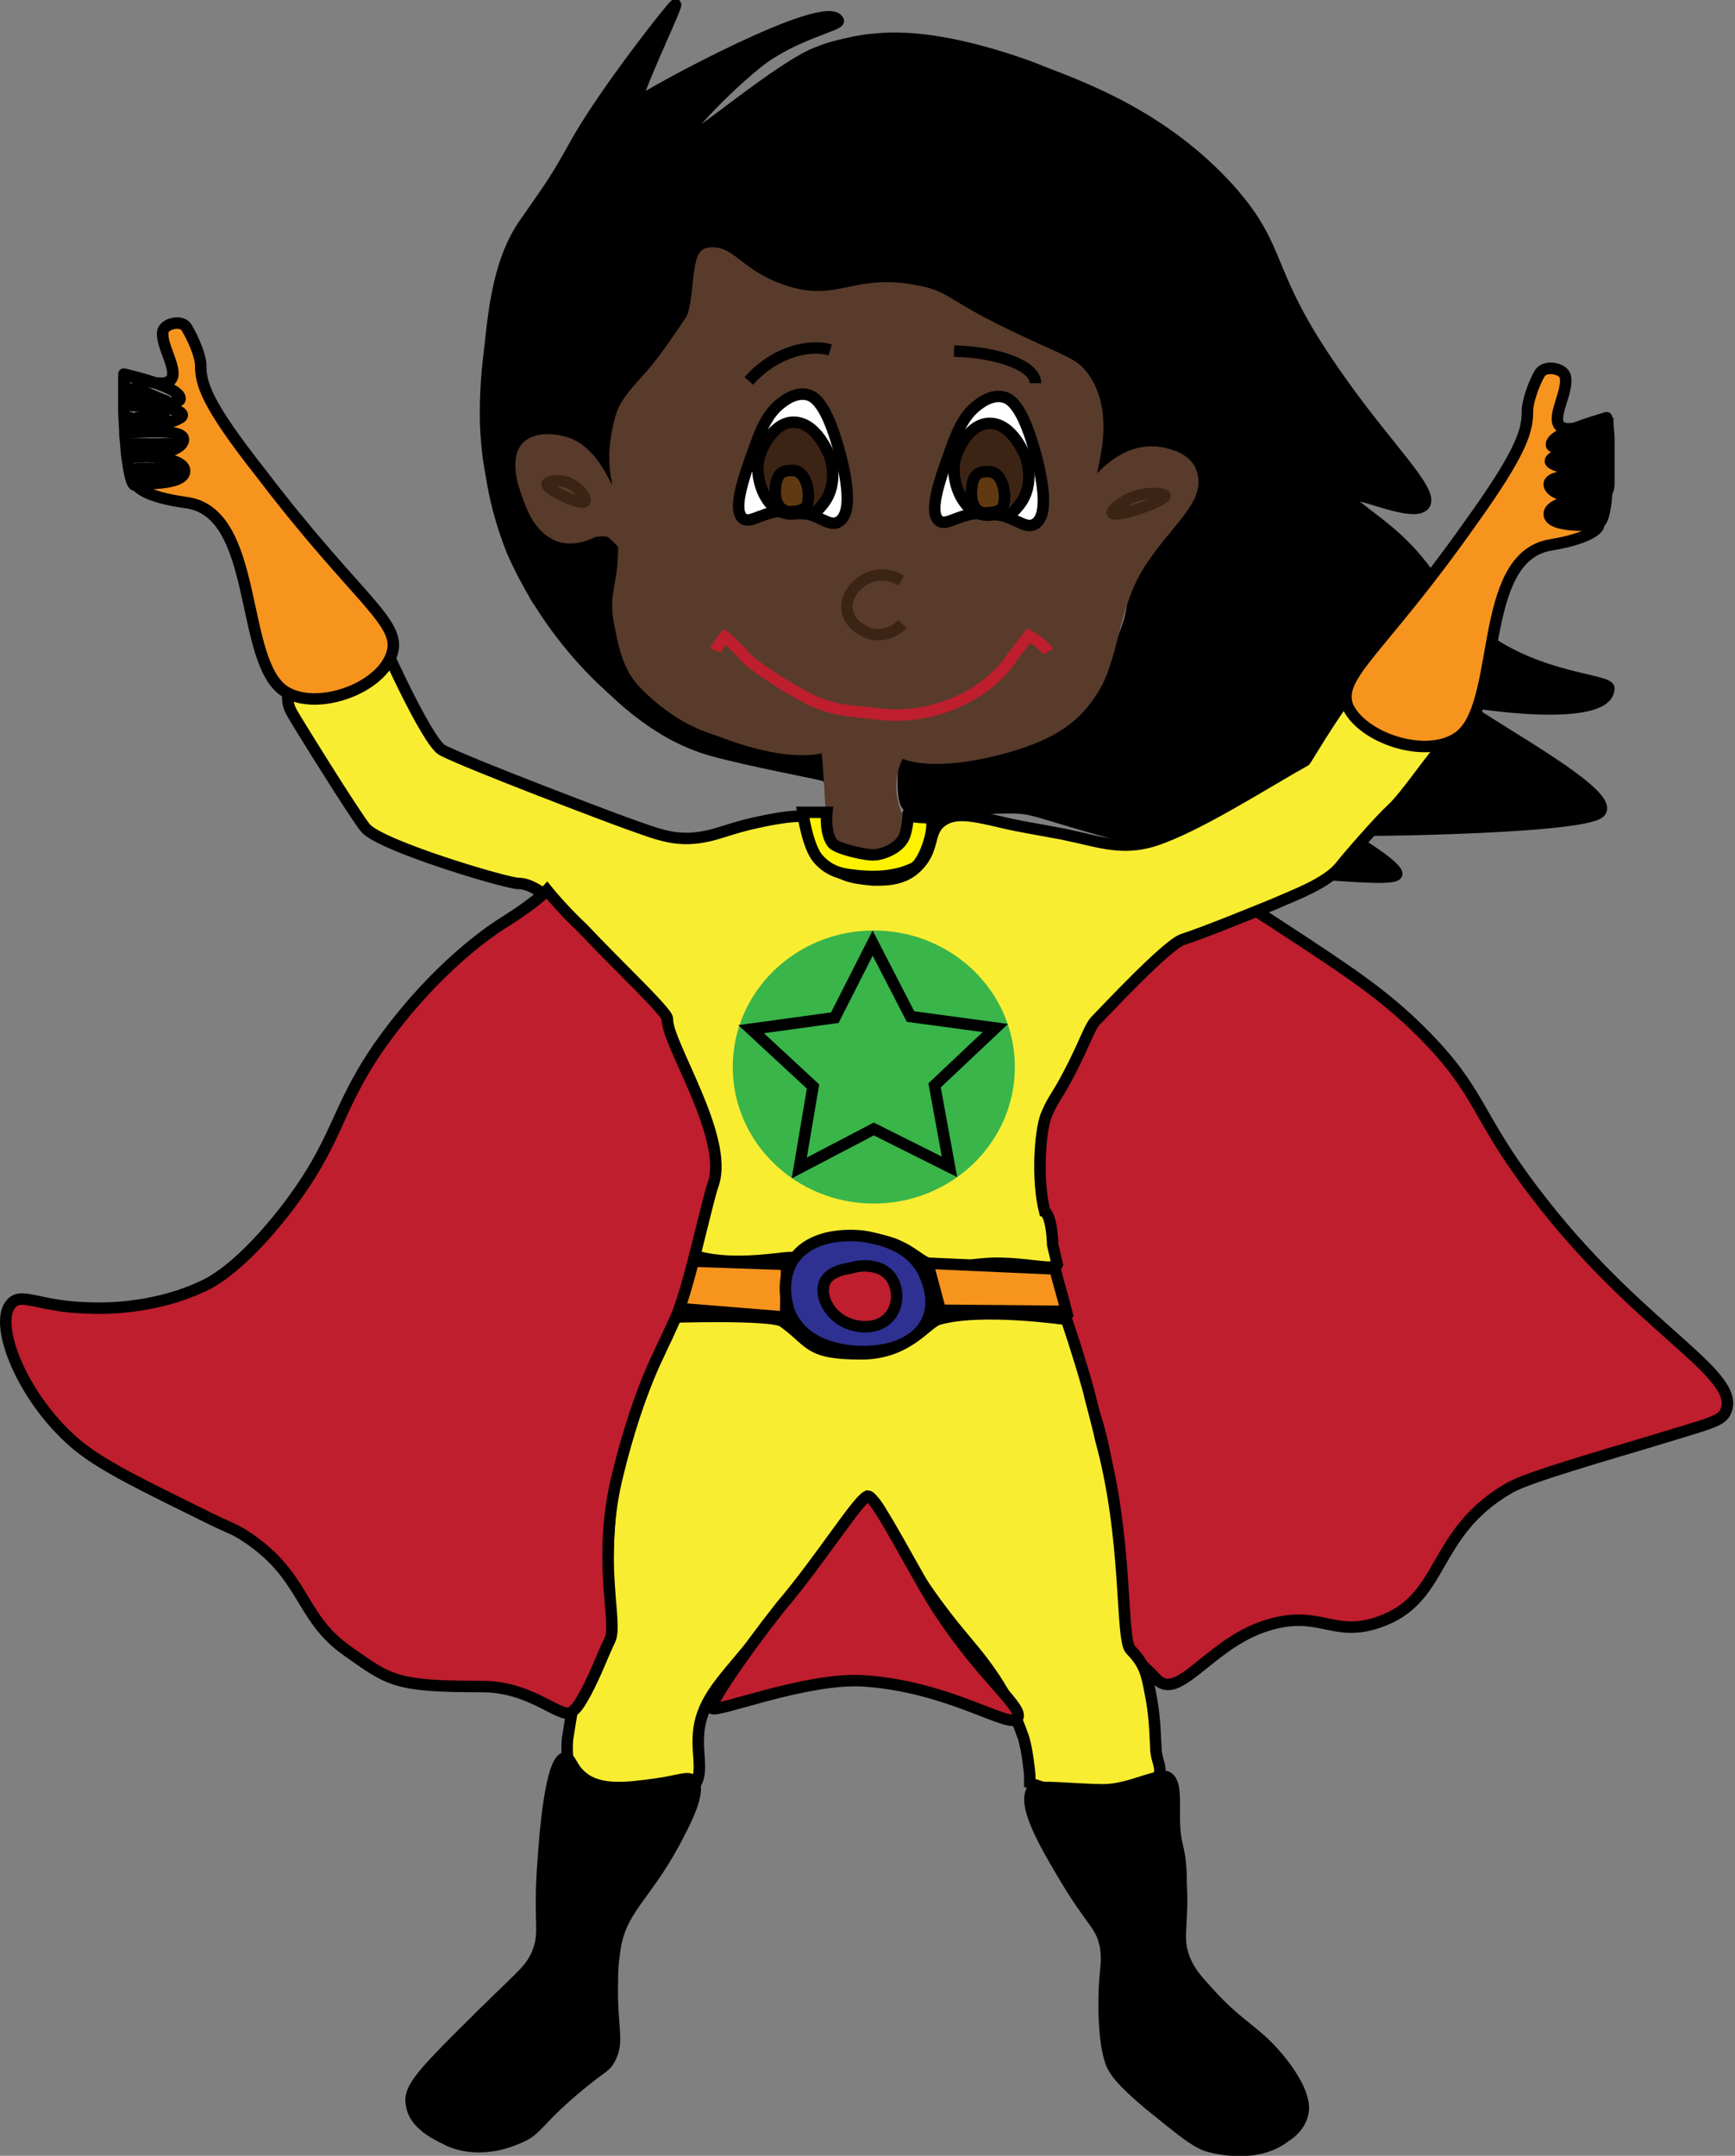 <?xml version="1.0" encoding="utf-8"?>
<!-- Generator: Adobe Illustrator 18.1.0, SVG Export Plug-In . SVG Version: 6.00 Build 0)  -->
<!DOCTYPE svg PUBLIC "-//W3C//DTD SVG 1.1//EN" "http://www.w3.org/Graphics/SVG/1.1/DTD/svg11.dtd">
<svg version="1.1" id="Layer_1" xmlns="http://www.w3.org/2000/svg" xmlns:xlink="http://www.w3.org/1999/xlink" x="0px" y="0px"
	 viewBox="0 0 151.3 187.9" enable-background="new 0 0 151.3 187.9" xml:space="preserve">
<rect x="0" y="0" width="151.3" height="187.9" fill="#808080" stroke="none"/>
<path fill="#BE1E2D" stroke="#000000" stroke-miterlimit="10" d="M100.8,146.3c1.9,2.1,4.5-2.8,9.3-4.5c4.9-1.7,6,1,10.1-0.4
	c5.9-2,4.5-7.7,11.4-11.7c1.2-0.7,4.7-1.8,11.8-3.9c5.9-1.8,6.7-1.9,7.1-2.8c1.4-3.3-7.7-7.2-16.7-19.1c-5.2-6.8-4.6-8.7-9.8-13.9
	c-3.4-3.4-6.5-5.4-12.6-9.4c-4.9-3.2-8.4-5-12.6-6.4c-2.4-0.8-7.4-1.1-7.4-1.1c-4.2,0.4-0.4,45,3,48.3c1.3,1.2,2.4,6.1,3.2,14.8
	c0.2,2.1,0.1,4.3,0.6,6.8C98.6,144.5,99.6,145,100.8,146.3z"/>
<path stroke="#000000" stroke-miterlimit="10" d="M140.3,60c0-0.9-8.3-0.8-13.4-6.7c-1.9-2.2-2.6-4.4-6.2-7.3
	c-1.6-1.3-3.3-2.4-3.1-2.8c0.3-0.7,5.6,2,6.6,0.8c0.9-1.2-3.4-5.1-7.8-11.5c-6.3-9-4.4-10.6-9.2-16C101.5,10.2,94.6,7.7,91,6.3
	c0,0-8.3-3.5-14.5-2.9c-1.5,0.1-3,0.5-3,0.5s-1,0.2-2,0.6c-3.3,1.1-11.4,8.2-11.9,7.8C59.2,12,62.9,8,66,5.5s7.3-3.3,7.1-3.7
	c-1-2.1-16.4,6.3-17.4,7.1c-1.1,0.9,3.5-8.6,3.2-8.5C58.5,0.7,53,7.7,50.5,12c-2.3,4.1-2.2,3.8-4.9,7.7c-2.4,3.6-2.6,8.6-3,11.7
	c-0.3,2.7-0.3,5.2-0.2,6.4c0.1,1.9,0.4,3.3,0.5,3.9c0.2,1.3,0.7,3.7,1.8,6.4c0.7,1.6,1.5,3,1.9,3.7c0,0,0.2,0.4,0.5,0.8
	c2.7,4.3,5.8,7,5.8,7c1.2,1.1,4.5,4.5,9.2,5.8c3.2,0.9,9.7,2.1,9.8,2.2c0,0-0.2-3.7-0.1-2c0,0-16.3-2.3-18.3-10.2
	c-0.9-3.4,1.2-9-0.9-9c-1.2,0-1.9,1-3.8,0.2c-3.1-1.4-5.3-6.5-3.4-8.2c1.1-1,3.4-0.6,4.8,0.4c2.3,1.5,2.5,4.3,3.1,4.2
	c0.8-0.1-0.6-4.6,1.8-8.3c0.9-1.5,1.6-1.4,3.5-4.1c1.1-1.6,1.7-2.5,2.1-3.8c0.7-2.7-0.4-4.2,0.4-4.8c1-0.9,3.3,1.3,6.9,2.5
	c5.1,1.6,6.1-1.1,11.8,0.1c4,0.8,3.1,2.1,10.7,4.9c1.4,0.5,2.9,1,4.1,2.5c2,2.3,2,5.2,2,5.5c0,2.7-1.4,4.7-1.1,4.8
	c0.4,0.2,1.8-3.3,4.5-3.8c1.3-0.2,3,0.2,3.8,1.4c1,1.5,0.2,3.4,0,4.1c-1.1,3-3.2,2.7-4.5,5.5c-0.9,2,0,2.5-1.1,5.5
	c-0.8,2.2-1.8,3.6-2.5,4.5c-0.9,1.2-2.1,2.8-4.2,4.1c-1.5,0.9-3.2,1.3-6.6,2c0,0-1.5-0.3-6.1,0.5c0.2-1.1-0.3,2.9,0.2,3.9
	c0.7,1.5,4.7,0.4,9,0.4c2.8,0,1.9,0.5,15.5,3.9c0,0,5.5,1.4,10.8,1.8c0,0,0,0,0,0c4.9,0.4,7.3,0.5,7.5,0.1c0.2-0.8-6.6-4.9-6.2-3.9
	c0.1,0.2,22.3,0,23.9-1.5c1.9-1.8-14.4-9.9-12-9.8C128.3,61.3,140.2,63.1,140.3,60z"/>
<path fill="#F9ED32" stroke="#000000" stroke-miterlimit="10" d="M82.1,71.6c1.2-0.9,2.8-0.5,5.4,0.1c1.2,0.3,3.1,0.6,5.2,1
	c3.4,0.7,5.4,1.6,8.7,0.3c3.7-1.4,9-4.8,12.4-6.7c0.1,0,3.6-6.3,6.1-8.3c1-0.8,1.6,2.3,2.9,3.2c1,0.7,4.1,2,4.5,2.5
	c0,0-0.5,0.3-1.2,1c-1.1,1.1-3.5,4.7-4.7,5.8c-1,0.9-3.8,4.1-4.5,5c-1.2,1.5-4,2.5-5.8,3.3c-1.5,0.6-5.6,2.3-8,3.1
	c-1.4,0.5-6.9,6.4-7.4,6.9c-0.7,0.6-1,2-2.6,5c-1,1.9-1.3,2-1.9,3.5c-0.5,1.4-0.8,5.5-0.1,8.3c0,0,0.6,0.2,0.7,2.9l0.4,1.7
	c-0.3,0.6-2.3-0.1-5.4-0.1c-3.2,0.1-3.5,0.7-5.1,0.3c-1.7-0.5-1.8-1.2-3.8-2c-1.7-0.6-3.8-0.6-4.3-0.4c-1.7,0.4-1.9,0.9-3.9,1.5
	c-0.6,0.2-0.3,0-1.8,0.2c-2.6,0.3-4.2,0.3-5.7,0.1c-1.4-0.2-1.6-0.4-1.7-0.5c-0.7-0.9,0.2-2.4,0.9-5.4c0.2-0.9,0.9-3.2,0.2-5.9
	c-0.3-1.1-1.1-2.1-2.4-4.6c-1.6-3.1-1.4-3.1-1.9-4.7c-0.3-0.8-0.3-0.8-2.8-3.4c-2.4-2.5-2.3-2.2-3.6-3.7c-1.1-1.3-3.6-4.6-5.7-4.6
	c-1,0-11.8-3.2-13.3-4.8c-0.8-0.9-6.2-9.6-6.4-10c-1.2-2,0.6-3.5,1-3.9c1.8-1.4,2.2-1.2,3.5-2.5c1.4-1.5,2-3.3,2.6-1.6
	c0.3,0.8,4.6,10.5,6,11.2c2.6,1.3,14.5,5.8,15.9,6.3c3.1,1.1,4.6,1.8,7.5,1.1c1.2-0.3,2.3-0.8,4.9-1.3c3.1-0.6,3.6-0.3,3.9-0.1
	c1.1,0.8,0.2,2.3,1.3,3.7c1.1,1.5,3.3,1.5,4,1.6c0.8,0,2.5,0.1,3.7-1C81.6,74.1,80.8,72.6,82.1,71.6z"/>
<path fill="#593B2B" stroke="#593B2B" stroke-miterlimit="10" d="M72.6,73c0,0-0.2-5-0.5-8c0,0-2.6,1.3-9.3-1.3
	c-0.8-0.3-3.5-0.9-6.7-4.2c-1.4-1.5-1.7-3.5-2-4.9c-0.6-2.8,0.2-3.1,0.3-6.5c0,0,0.7-0.2-1.1-1.7c-0.2-0.2-1.4-0.2-1.7,0
	c-0.6,0.3-1.7,0.7-2.9,0.3C47,46,46.4,44.2,46,43.1c-0.3-0.8-1.1-3.1,0-4.2c0.9-0.8,2.4-0.6,3.4-0.3c3,1.1,3.5,5,4.5,4.9
	c0.8-0.1-1-2,0.1-6.5c0.3-1.3,0.5-1.8,2.4-3.9c1.4-1.5,2.7-3.5,3.8-5.1c0.9-1.3,0.5-5.7,1.5-5.9c2-0.4,2.5,1.8,6.5,3.2
	c5,1.7,6.2-1.1,11.9,0.1c2.9,0.6,1.8,1.2,10.7,5.2c2.2,1,3,1.3,3.7,2.3c2.6,3.6,0.2,9,0.5,9.5c0.3,0.4,2.1-2.9,5.3-3
	c1.1,0,2.8,0.4,3.4,1.4c1.4,2.6-2.1,4.6-4.6,8.8c-1.9,3.2-2.1,7.4-3.5,10c-1.2,2.1-2.7,3.8-6.5,5.1c-4.5,1.5-8.7,1.8-10.6,0.8
	c0,0,0,0,0,0c-1.7,2.8-0.3,5.6-0.3,5.6c0,0.3,0,0.9,0,1.6c-0.4,0.3-1.1,0.8-2.1,1c-0.3,0.1-0.6,0.1-1,0.1C73.7,73.9,72.6,73,72.6,73
	z"/>
<path fill="#F7941E" stroke="#000000" stroke-miterlimit="10" d="M92,110.6c0.3,1.2,0.7,2.5,1,3.7l-11-0.1l-1.1-4.1L92,110.6z"/>
<polygon fill="#F7941E" stroke="#000000" stroke-miterlimit="10" points="68.6,110.2 68.5,114.8 58.6,114 59.8,109.9 "/>
<path fill="#2E3192" stroke="#000000" stroke-miterlimit="10" d="M80.5,110.8c0.1,0.3,1.3,2.4,0.3,4.4c-1.3,2.6-4.9,2.6-5.6,2.6
	c-0.8,0-4.7-0.1-6.2-3.1c-0.1-0.1-1.1-2.5,0-4.6c1.7-3,6.1-2.4,6.6-2.3C76.5,108,79.2,108.4,80.5,110.8z"/>
<path fill="#BE1E2D" stroke="#000000" stroke-miterlimit="10" d="M77.8,111.5c0.6,1,0.5,2.4-0.2,3.2c-1.1,1.4-3.5,1.1-4.7,0
	c-0.7-0.6-1.4-1.8-1-2.9c0.4-1,1.8-1.2,2.4-1.3C74.8,110.3,76.9,110,77.8,111.5z"/>
<path fill="#F9ED32" stroke="#000000" stroke-miterlimit="10" d="M93,115c0,0,1,2.9,1.9,6.1c0.1,0.5,0.8,3,1.1,4.4
	c2.4,8.7,1.7,17.4,2.6,18.3c1.2,1.2,1.4,2.1,1.7,3.7c0.4,2,0.4,3.1,0.5,4.9c0,0.9,0.5,1.6,0.3,2.2c-0.2,0.9-1.6,1.2-2.5,1.5
	c-0.5,0.1-2.8,0.5-4.6,0.3c-1.9-0.1-4.2-1-4.2-1l0-0.7c0,0-0.2-2.3-0.6-3.4c-1.2-3.4-2.7-5.6-4.9-8.2c-6.7-7.9-7.1-12-8.6-12.6
	c0,0-2.8,4.1-10.5,13.3c-2.3,2.8-4.2,4.6-4.3,7.6c-0.1,1.7,0.5,3.4-0.5,4.4c-0.2,0.2-0.6,0.5-3.2,0.6c-4.6,0.2-6-0.6-6.4-0.9
	c-0.5-0.3-1.3-0.9-1.3-1.7c0-0.8-0.1-1.4,0-2.3c0.4-2.3,0.3-2.9,1.5-5c0.5-0.9,0.9-2.1,1.4-3.2c1.1-2.3,0-8.9,1.4-15.2
	c0.8-3.5,0.2-6.3,1.3-7.3c2-1.9,3.3-6,3.3-6s9-0.3,9.9,0.4c2.5,1.8,2.1,2.8,6.8,2.8c4,0,5.6-2.6,6.7-3C85.5,113.9,93,115,93,115z"/>
<path stroke="#000000" stroke-miterlimit="10" d="M102.4,158.3c0-1.6,0.1-3-0.6-3.4c-0.4-0.2-0.8,0-1.9,0.3
	c-1.2,0.4-2.5,0.8-3.7,0.8c-2,0-5.8-0.4-6.1-0.1c-1.1,1.3,1.2,5.1,2.8,7.8c2.4,4,3.1,4,3.5,5.9c0.3,1.8-0.2,2.1-0.1,6.1
	c0.1,2.9,0.5,3.7,0.6,4.1c0.3,0.7,0.8,1.5,3.3,3.6c2.6,2.1,3.9,3.2,5,3.6c0.3,0.1,4.2,1.3,6.9-0.8c0.5-0.3,1.3-1,1.5-2
	c0.1-0.4,0.3-1.7-1.8-4.4c-2.2-2.8-3.6-3-6.4-6.1c-1.1-1.2-1.6-1.8-2-2.7c-0.9-2-0.2-2.9-0.4-6.8C103,160.7,102.4,161.3,102.4,158.3
	z"/>
<path stroke="#000000" stroke-miterlimit="10" d="M58.8,160.6c0.9-1.7,2.4-4.5,1.6-5.4c-0.4-0.4-1.1,0-3.2,0.3
	c-2.3,0.3-4.8,0.7-6.4-0.6c-1-0.8-1-1.7-1.5-1.7c-1.3,0.1-1.8,7.1-1.9,8.6c-0.5,6.1,0.3,6.5-0.6,8.6c-0.7,1.5-1.2,1.6-6.5,6.9
	c-3.8,3.8-4.7,4.9-4.4,6.2c0.3,1.9,2.8,2.8,3.3,3.1c2.9,1.2,5.6-0.1,6.1-0.3c1.6-0.7,1.4-1.3,4.8-4.2c2.5-2.1,2.7-1.9,3.1-2.7
	c0.8-1.6,0.1-2.6,0.2-6.7c0-1.3,0.1-2,0.2-2.7C54.1,166.4,56.2,165.4,58.8,160.6z"/>
<path fill="#BE1E2D" stroke="#000000" stroke-miterlimit="10" d="M47.7,77.6c0,0-0.9,1-3.6,2.7c-2.3,1.4-6.9,5-11.1,11
	c-3.9,5.7-3.4,8.1-8.2,14.3c-3.7,4.7-6.2,6.1-7.1,6.5c-3.8,1.8-7.9,2-10,1.9c-4.3-0.1-5.8-1.4-6.7-0.4c-1.6,1.7,0.8,7.8,5,11.7
	c2.1,2,5.1,3.5,11.2,6.5c3.2,1.6,2.9,1.3,3.9,1.9c5.6,3.5,4.9,7.2,9.2,10.2c3.7,2.6,4.1,3.1,11.8,3.1c4.5,0,7.1,3.2,7.9,2.1
	c0.2-0.2,0.4-0.3,1.1-1.6c0.9-1.7,1.3-2.9,2.1-4.6c0.7-1.5-1.2-7.1,0.7-14.5c0.8-3.3,1.9-6.7,3.1-9.4c1.9-4.1,0.5-1,1.9-4.1
	c1.1-2.3,2.7-10,3.3-11.7c1.4-4.1-4.1-12.3-4-14.4c0-0.6-4.3-4.6-7.4-7.9C49.5,79.7,48.1,78.1,47.7,77.6z"/>
<path fill="#BE1E2D" stroke="#000000" stroke-miterlimit="10" d="M62.1,148.9c0.4,0.4,8.2-2.7,13.2-2.4c7.5,0.5,12.7,4.2,13.4,3.3
	c0.7-0.9-2.7-3.2-6.7-9.2c-1.9-2.8-5.5-10.1-6.3-10.2c-0.7,0-4.1,5.5-7.6,9.6C64.7,144.3,61.8,148.6,62.1,148.9z"/>
<path fill="none" stroke="#3C2415" stroke-miterlimit="10" d="M51,43.7c0.2-0.2-0.4-1.1-1.2-1.5c-0.9-0.5-2-0.3-2.1,0
	C47.7,42.7,50.7,44.1,51,43.7z"/>
<path fill="none" stroke="#3C2415" stroke-miterlimit="10" d="M97,44.7c-0.1-0.2,1-1.2,2.2-1.5c1-0.3,2.3-0.2,2.4,0
	C101.6,43.7,97.2,45.2,97,44.7z"/>
<g>
	<path fill="#FFFFFF" stroke="#000000" stroke-miterlimit="10" d="M90.2,45.7c-0.9,0.5-1.8-0.9-4.3-1c-2.3,0-3.3,1.2-4,0.7
		c-0.9-0.7-0.1-3.2,1-6.2c0.8-2.3,1.5-3.3,2.5-4c0.4-0.3,1.2-0.8,2.1-0.6c0.4,0.1,1.3,0.4,2.3,3.3C90,38.5,92.1,44.7,90.2,45.7z"/>
	<path fill="#3C2415" stroke="#000000" stroke-miterlimit="10" d="M88.9,44c1.4-1.8,0.6-4,0.5-4.3c-0.1-0.1-1.1-2.8-3.1-2.8
		c-1.8,0-2.8,2.4-2.9,2.8c-0.7,1.7,0.4,5.3,2.8,5.2C87.7,44.7,87.8,45.4,88.9,44z"/>
	<path fill="#603913" stroke="#000000" stroke-miterlimit="10" d="M86.1,44.7c1.1-0.1,1.5-0.2,1.5-1.5c0-0.6-0.3-2.1-1.4-2.1
		c-1.1,0-1.4,0.4-1.5,1.8C84.7,43.8,85,44.8,86.1,44.7z"/>
</g>
<path fill="none" stroke="#000000" stroke-miterlimit="10" d="M72.4,30.5c-1.6-0.5-4.7,0-7.1,2.7"/>
<path fill="none" stroke="#000000" stroke-miterlimit="10" d="M90.3,33.4c0-1.5-3.2-2.7-7.1-2.8"/>
<line fill="none" stroke="#000000" stroke-miterlimit="10" x1="68.5" y1="32.8" x2="68.5" y2="32.8"/>
<g>
	<path fill="none" stroke="#3C2415" stroke-miterlimit="10" d="M78.6,50.6c-0.2-0.1-1.4-0.8-2.7-0.3c-1.2,0.4-2.3,1.7-2,3
		c0.2,1,1.1,1.6,1.9,1.9c1,0.3,2.1,0,2.9-0.8"/>
</g>
<path fill="none" stroke="#BE1E2D" stroke-miterlimit="10" d="M91.4,56.8c-0.4-0.7-1.7-1.4-1.7-1.4s-1.1,1.4-1.8,2.4
	c-2.5,3.2-6.2,4.1-7.4,4.3c-2,0.4-3.5,0.2-5,0c-1.2-0.1-3-0.2-5-1.2c-1.1-0.6-2.2-1.2-3.8-2.3c-1.8-1.2-2-1.7-2-1.7
	c-1.2-1.2-1.5-1.4-1.5-1.4s-0.6,0.7-0.8,1.2"/>
<g>
	<path fill="#FFFFFF" stroke="#000000" stroke-miterlimit="10" d="M73.1,45.5c-0.9,0.5-1.8-0.9-4.3-1c-2.3,0-3.3,1.2-4,0.7
		c-0.9-0.7-0.1-3.2,1-6.2c0.8-2.3,1.5-3.3,2.5-4c0.4-0.3,1.2-0.8,2.1-0.6c0.4,0.1,1.3,0.4,2.3,3.3C72.9,38.3,75,44.5,73.1,45.5z"/>
	<path fill="#3C2415" stroke="#000000" stroke-miterlimit="10" d="M71.8,43.9c1.4-1.8,0.6-4,0.5-4.3c-0.1-0.1-1.1-2.8-3.1-2.8
		c-1.8,0-2.8,2.4-2.9,2.8c-0.7,1.7,0.4,5.3,2.8,5.2C70.7,44.6,70.7,45.3,71.8,43.9z"/>
	<path fill="#603913" stroke="#000000" stroke-miterlimit="10" d="M69,44.6c1.1-0.1,1.5-0.2,1.5-1.5c0-0.6-0.3-2.1-1.4-2.1
		c-1.1,0-1.4,0.4-1.5,1.8C67.6,43.7,67.9,44.6,69,44.6z"/>
</g>
<path fill="#FFF200" stroke="#000000" stroke-miterlimit="10" d="M81,71.3c-0.7-0.1-0.4,0-1.2-0.1c-0.8-0.1-0.6-0.3-0.6-0.3
	s0,1-0.3,1.9c-0.4,1.2-2.1,1.7-2.6,1.7c-0.6,0.1-3.3-0.5-3.7-1c-0.7-0.9-0.5-2.7-0.5-2.7l-2.1,0c0,0,0.4,2.9,1.3,4
	c1.1,1.3,2.4,1.4,3.3,1.5c0.9,0.1,3.1,0.3,5-0.6C80.7,75.3,81.8,71.4,81,71.3z"/>
<g>
	<path fill="#F7941E" stroke="#000000" stroke-miterlimit="10" d="M24.9,60.3c-4.1-2.5-2.2-15.7-8.7-16.5c-3.6-0.5-4.3-1.4-4.3-1.6
		c0-0.1,4.3,0.2,4.2-1.2c-0.1-1.3-4.6-1.3-4.6-1.2c0,0.2,4.5-0.2,4.5-1.5c0-1.1-4.9-0.5-4.9-0.6c0,0,4.8-0.9,4.8-1.5
		c0-0.9-5-0.8-5-0.9c0-0.1,4.7,0.1,4.8-0.5c0.2-1.1-5-2.2-4.9-2.2c0.1,0,3.4,1.4,4.1,0.5c0.7-0.8-0.9-3-0.7-4.2
		c0.1-0.7,1.7-1.1,2.1-0.3c0.6,1,1.2,2.5,1.2,3.2c0,1.6,0.4,3.3,5.3,9.5c8.3,10.9,12.2,12.9,11.4,15.6C33.3,60,27.7,62,24.9,60.3z"
		/>
	<path fill="none" stroke="#000000" stroke-miterlimit="10" d="M10.8,32.8c0,1,0,1.9,0,2.8c0,0.9,0.1,1.7,0.1,2.4
		c0.1,0.8,0.1,1.4,0.2,2c0.2,1.4,0.4,2.3,0.7,2.3"/>
	<g>
		<g>
			<path d="M11,33.6c0,0.3-0.1,1,0.1,1.4c0.2,0.3,0.4,0.1,0.7,0.1c0.5,0,0.9,0.2,1.4,0.2c0.5,0,1-0.1,1.5-0.3c0.2-0.1,0.2-0.4,0-0.5
				c-0.6-0.2-1.2-0.5-1.7-0.7c-0.4-0.2-1-0.5-1.4-0.4c-0.1,0-0.2,0.1-0.2,0.2c-0.1,0.4-0.2,0.9,0.3,1c0.2,0.1,0.4,0,0.6,0.1
				c0.2,0,0.4,0.1,0.5,0.2c0.3,0.1,0.6,0.2,1,0.2c0.3,0,0.3-0.4,0.1-0.5c-0.6-0.3-1.3-0.6-2-0.7c-0.3,0-0.5,0.4-0.1,0.5
				c0.7,0.1,1.3,0.4,2,0.7c0-0.2,0-0.3,0.1-0.5c-0.5,0.1-0.9-0.2-1.4-0.4c-0.1,0-0.3-0.1-0.4-0.1c-0.2-0.1-0.2,0-0.1,0.1
				c0-0.2,0-0.3,0-0.5c-0.1,0.1-0.2,0.1-0.2,0.2c0.5,0,1.2,0.4,1.6,0.5c0.5,0.2,0.9,0.4,1.4,0.6c0-0.2,0-0.3,0-0.5
				c-0.8,0.3-1.6,0.3-2.4,0.1c-0.2-0.1-0.4,0-0.6-0.1c-0.3,0-0.1,0.1-0.1-0.1c0-0.3,0-0.6,0-0.8C11.5,33.3,11,33.3,11,33.6L11,33.6z
				"/>
		</g>
	</g>
	<g>
		<g>
			<path d="M11.1,36.2c0,0.4,0.1,0.9,0.1,1.3c0,0.2,0.3,0.4,0.5,0.1c0.2-0.4,1.2-0.4,1.6-0.5c0.5-0.1,1-0.3,1.5-0.4
				c0.2-0.1,0.2-0.3,0.1-0.4c-0.4-0.5-1.1-0.4-1.7-0.4c-0.4,0-1.5-0.2-1.7,0.3c-0.1,0.3,0.1,0.7,0.5,0.8c0.4,0,0.8-0.1,1.2-0.1
				c0.4,0,0.8,0,1.2-0.1c0.3-0.1,0.2-0.6-0.1-0.5c-0.5,0.1-0.9,0.1-1.4,0.1c-0.2,0-0.3,0-0.5,0c-0.1,0-0.5,0-0.4,0.1
				c0.7,0.1,2-0.4,2.6,0.2c0-0.1,0.1-0.3,0.1-0.4c-0.7,0.2-1.5,0.4-2.2,0.5c-0.5,0.1-0.9,0.1-1.1,0.6c0.2,0,0.3,0.1,0.5,0.1
				c0-0.4-0.1-0.9-0.1-1.3C11.6,35.8,11.1,35.8,11.1,36.2L11.1,36.2z"/>
		</g>
	</g>
	<g>
		<g>
			<path d="M12.6,36.6c0.2,0,0.6-0.1,0.8,0c0.1,0,0.2,0.2,0.3,0.2c0.2,0.1,0.4,0,0.6,0c0.2,0,0.5,0,0.8-0.1c0.1,0,0.2-0.1,0.2-0.2
				c0,0,0,0,0,0c0-0.1-0.1-0.2-0.1-0.2c0,0,0,0,0,0c-0.3-0.2-0.5,0.3-0.3,0.4c0,0,0,0,0,0c0-0.1-0.1-0.1-0.1-0.2c0,0,0,0,0,0
				c0.1-0.1,0.1-0.2,0.2-0.2c-0.2,0.1-0.5,0.1-0.7,0c-0.2,0-0.3,0-0.5-0.1c0,0-0.1-0.1-0.1-0.1c-0.3-0.1-0.7,0-1.1,0
				C12.3,36.1,12.3,36.6,12.6,36.6L12.6,36.6z"/>
		</g>
	</g>
	<g>
		<g>
			<path d="M11.5,37.2c0.1,0,0.2,0,0.3,0c0.3,0,0.3-0.5,0-0.5c-0.1,0-0.2,0-0.3,0C11.2,36.7,11.2,37.2,11.5,37.2L11.5,37.2z"/>
		</g>
	</g>
	<g>
		<g>
			<path d="M11.4,38.7c1.4,0,2.7,0,4.1,0c0-0.2,0-0.3-0.1-0.5c-0.8,0.2-1.7,0.5-2.5,0.7c-0.2,0.1-0.4,0.1-0.6,0.2
				c-0.1,0-0.2,0-0.3,0.1c-0.1,0.1-0.1,0.1-0.1-0.1c-0.4-0.3,0.6-0.1,0.8-0.1c0.4,0,0.8,0,1.2-0.1c0,0,0.6,0,0.6-0.1
				c0-0.1-0.5-0.1-0.6-0.1c-0.3,0-0.5,0.1-0.8,0.2c-0.1,0.1-0.3,0.2-0.4,0.2c-0.2,0.1-0.3,0.1-0.5-0.1c-0.3,0-0.4-0.1-0.2-0.2
				c0,0.2,0,0.3,0.1,0.5c0.1,0,0.1-0.1,0.2-0.1c0.3,0,0.3-0.5,0-0.5c-0.2,0-0.3,0-0.4,0.1c-0.1,0.1-0.2,0.4,0.1,0.5
				c0.5,0.1,0.8-0.4,0.3-0.7c-0.4-0.3-0.7,0-0.8,0.4c-0.1,0.8,0.7,0.9,1.3,0.7c0.3-0.1,0.5-0.2,0.7-0.3c0.3-0.1,0.6-0.1,0.9-0.1
				c0.2,0,0.5-0.1,0.7-0.3c0.3-0.6-0.5-0.6-0.9-0.6c-0.7,0-1.4,0.1-2.2,0.1C11.8,38.4,11.5,38.4,11.4,38.7c-0.2,0.2,0.1,0.9,0.4,1
				c0.4,0.1,1.3-0.3,1.7-0.4c0.7-0.2,1.4-0.4,2.1-0.6c0.3-0.1,0.2-0.5-0.1-0.5c-1.4,0-2.7,0-4.1,0C11,38.2,11,38.7,11.4,38.7
				L11.4,38.7z"/>
		</g>
	</g>
	<g>
		<g>
			<path d="M11.6,40.8c0.8,0,1.6,0,2.3,0c0.4,0,0.8,0.1,1.2,0.2c0.2,0.1,0.2,0,0-0.1c-0.2,0.1-0.4,0.2-0.7,0.3
				c-0.3,0.1-0.7,0.2-1,0.3c-0.1,0-1.6,0.3-1.3-0.3c0.1-0.2,1.2-0.2,1.4-0.2c0.2,0,1.4,0,0.5,0.2c-0.3,0.1-0.5,0.1-0.8,0.1
				c-0.4,0.1-1.1,0.2-0.3,0c0.3-0.1,0.6-0.1,0.9-0.2c0.2,0.1,0.4,0,0.6-0.1c0,0,0,0-0.1,0c-0.4,0-0.7,0.1-1.1,0.2
				c-0.2,0-0.4,0.1-0.5,0.2c0,0.2,0.2,0.2,0.3,0.1c0.3,0,0.7-0.2,1-0.2c0.3,0,0.2-0.5-0.1-0.5c-0.5,0.1-2.2,0.2-1.5,1.1
				c0.1,0.1,0.2,0.1,0.2,0.1c0.7-0.2,1.4-0.3,2.1-0.5c0.2-0.1,0.4-0.1,0.4-0.3c0.1-0.7-1-0.6-1.4-0.5c-0.4,0.1-2,0-1.8,0.8
				c0.2,0.8,1.8,0.3,2.2,0.2c0.4-0.1,1.3-0.4,0.8-1c-0.2-0.3-0.7-0.3-1.1-0.3c-0.6,0-1.1,0.2-1.6,0.2c-0.7,0-0.7,0.9-0.3,1.3
				c0.5,0.5,1.9,0,2.5-0.1c0.3-0.1,1.9-0.5,1.2-1.1c-0.3-0.3-1.1-0.3-1.5-0.3c-0.8-0.1-1.7-0.1-2.5,0C11.2,40.3,11.2,40.8,11.6,40.8
				L11.6,40.8z"/>
		</g>
	</g>
</g>
<g>
	<path fill="#F7941E" stroke="#000000" stroke-miterlimit="10" d="M127.1,64.3c4-2.6,1.6-15.7,8.1-16.8c3.6-0.6,4.2-1.5,4.2-1.7
		c0-0.1-4.3,0.3-4.3-1c0-1.3,4.5-1.5,4.5-1.3c0,0.2-4.5,0-4.5-1.3c0-1.1,4.9-0.7,4.9-0.7c0,0-4.8-0.7-4.8-1.3c0-0.9,4.9-1,4.9-1.1
		c0-0.1-4.7,0.3-4.8-0.3c-0.2-1.1,5-2.4,4.8-2.4c-0.1,0-3.3,1.6-4.1,0.7c-0.7-0.8,0.8-3,0.5-4.3c-0.2-0.7-1.7-1-2.2-0.3
		c-0.6,1-1.1,2.6-1.1,3.3c0,1.6-0.3,3.3-4.9,9.7c-7.9,11.2-11.7,13.3-10.8,16C118.7,64.3,124.3,66.2,127.1,64.3z"/>
	<path fill="none" stroke="#000000" stroke-miterlimit="10" d="M140.2,36.4c0,1,0.1,1.2,0.1,2.1c0,0.9,0,2.8,0,3.5
		c0,0.8-0.1,0.5-0.2,1.1c-0.1,1.5-0.4,2.4-0.6,2.4"/>
	<g>
		<g>
			<path d="M139.6,37.2c0,0.2,0,0.4,0,0.5c-0.1,0.3,0,0.3,0.2,0.3c0.2,0,0.2,0,0,0c-0.3-0.1-0.7,0-1,0.1c-1,0.3-1.8,0.2-2.8,0
				c0,0.3,0,0.6,0,1c0.6-0.2,1.2-0.4,1.8-0.7c0.5-0.2,1.3-0.6,1.8-0.6c-0.2-0.1-0.3-0.2-0.5-0.4c0.1,0.1,0.1,0.4,0.1,0.5
				c0.1-0.1,0.2-0.3,0.2-0.4c-0.1,0-0.7,0.1-0.9,0.2c-0.5,0.2-0.9,0.4-1.4,0.3c0,0.3,0,0.7,0,1c0.1,0,0.4,0.4,0.6,0.5
				c0.2,0.1,0.4,0.2,0.7,0.1c0.6-0.2,0.7-1.2,1.2-1.3c0.6-0.2,0.4-1.2-0.3-1c-0.5,0.1-1,0.7-1.2,1.2c0,0.1-0.1,0.1-0.1,0.2
				c0.2,0.1,0.2,0.1,0.1,0c-0.1-0.1-0.2-0.2-0.3-0.3c-0.2-0.2-0.4-0.3-0.7-0.3c-0.6,0-0.6,1,0,1c0.5,0,0.9-0.1,1.3-0.3
				c0.4-0.2,0.8-0.2,1.3-0.3c0.6-0.2,0.6-0.8,0.4-1.3c-0.1-0.2-0.2-0.4-0.5-0.4c-0.6,0-1.2,0.3-1.8,0.5c-0.7,0.3-1.4,0.5-2.1,0.8
				c-0.4,0.1-0.5,0.9,0,1c0.6,0.1,1.2,0.2,1.8,0.2c0.7,0,1.4-0.3,2.1-0.3c1,0,1-0.8,0.9-1.7C140.5,36.6,139.5,36.6,139.6,37.2
				L139.6,37.2z"/>
		</g>
	</g>
	<g>
		<g>
			<path d="M139.6,39.4c0,0.5,0,0.9-0.1,1.4c0.3-0.1,0.6-0.2,0.9-0.3c-0.3-0.5-0.8-0.7-1.4-0.7c-1-0.1-1.9-0.3-2.8-0.5
				c0.1,0.3,0.1,0.6,0.2,0.8c0.4-0.4,1.1-0.3,1.5-0.3c0.3,0,1.3-0.1,1.5,0c-0.1-0.1-0.2-0.3-0.2-0.4c0,0.5,0,1,0,1.5
				c0.3,0,0.7-0.1,1-0.1c0-0.2,0-0.8-0.1-1.1C140,39.5,139.8,39.4,139.6,39.4c-0.4,0.1-0.8,0-1.3,0c-0.5,0-1,0.1-1.5,0
				c-0.6-0.1-0.9,0.8-0.3,1c0.5,0.1,1,0.1,1.6,0.1c0.5,0,1.1,0,1.6,0c-0.1-0.1-0.3-0.2-0.4-0.2c0,0,0,0.6,0,0.9
				c0.1,0.6,0.9,0.4,1-0.1c0.1-0.6,0.3-1.8-0.4-2c-0.3-0.1-0.7,0-1,0c-0.5,0-0.9,0-1.4,0c-0.6,0-1.2,0.1-1.6,0.6
				c-0.2,0.3-0.2,0.7,0.2,0.8c0.6,0.1,1.2,0.3,1.8,0.4c0.4,0.1,1.6,0,1.8,0.4c0.3,0.4,0.9,0.2,0.9-0.3c0-0.5,0-0.9,0.1-1.4
				C140.6,38.7,139.6,38.7,139.6,39.4L139.6,39.4z"/>
		</g>
	</g>
	<g>
		<g>
			<path d="M138.8,39.3c-0.3,0-0.8,0-1.1,0.1c0,0-0.1,0.1-0.1,0.1c-0.1,0.1-0.3,0.1-0.4,0.1c-0.2,0-0.5,0-0.7,0
				c0.1,0.1,0.1,0.1,0.2,0.2c0,0,0,0,0,0c0,0.1-0.1,0.2-0.1,0.3c0,0,0,0,0,0c0.3-0.2,0-0.6-0.3-0.4c0,0,0,0,0,0
				c-0.1,0.1-0.1,0.2-0.1,0.3c0,0,0,0,0,0c0,0.1,0.1,0.2,0.2,0.2c0.4,0.1,1,0.1,1.3,0c0.2,0,0.2-0.2,0.4-0.2c0.2-0.1,0.6,0,0.9,0
				C139.1,39.8,139.1,39.3,138.8,39.3L138.8,39.3z"/>
		</g>
	</g>
	<g>
		<g>
			<path d="M140,39.9c-0.1,0-0.2,0-0.3,0c-0.3,0-0.3,0.5,0,0.5c0.1,0,0.2,0,0.3,0C140.3,40.3,140.3,39.8,140,39.9L140,39.9z"/>
		</g>
	</g>
	<g>
		<g>
			<path d="M140.1,41.1c-1.5,0.1-3,0.1-4.5,0.2c-0.5,0-0.7,0.9-0.1,1c0.8,0.2,1.5,0.3,2.3,0.5c0.6,0.1,1.3,0.4,1.9,0.4
				c0.2,0,0.3-0.1,0.4-0.2c0.2-0.4,0.4-1.2-0.1-1.5c-0.3-0.2-0.9,0-1.2,0c-0.6,0-1.2,0-1.9,0c-0.5,0-1.3-0.1-1.3,0.7
				c0.1,0.9,1.2,0.7,1.8,0.8c0.7,0.1,1.6,0.7,2.3,0.2c0.4-0.3,0.5-1.1,0.1-1.4c-1-0.9-2,1.5-0.4,1.2c0.5-0.1,0.5-0.7,0.1-0.9
				c-0.2-0.1-0.3-0.2-0.6-0.2c-0.6,0-0.6,1,0,1c0,0,0.1,0,0.1,0c0-0.3,0.1-0.6,0.1-0.9c0.1,0.1,0.2,0.1,0.4,0.2
				c0,0.2-0.1,0.3-0.1,0.5c0,0.1-1.4-0.5-1.7-0.6c-0.2,0-0.4-0.1-0.6-0.1c-0.1,0-0.2,0-0.3,0c-0.5,0.4-0.6,0.6-0.2,0.6
				c0.3,0.2,1.1,0.1,1.5,0.1c0.3,0,1.3-0.1,1.3-0.1c-0.1-0.1-0.2-0.3-0.2-0.4c0,0.2,0,0.3-0.1,0.5c0.1-0.1,0.3-0.2,0.4-0.2
				c-0.7,0-1.4-0.3-2-0.4c-0.7-0.1-1.3-0.3-2-0.4c0,0.3-0.1,0.7-0.1,1c1.5-0.1,3-0.1,4.5-0.2C140.8,42.1,140.8,41.1,140.1,41.1
				L140.1,41.1z"/>
		</g>
	</g>
	<g>
		<g>
			<path d="M139.9,43.1c-1.3,0-3.1-0.1-4.2,0.6c-0.8,0.5-0.3,1.2,0.3,1.6c0.9,0.5,2.2,1,3.3,0.8c0.9-0.2,1-1.4,0.7-2.2
				c-0.1-0.2-0.2-0.3-0.3-0.3c-0.7-0.1-1.1,0.6-1.2,1.2c0,0.1-0.1,0.2-0.1,0.3c0.3,0,0.3,0,0.1-0.1c0-0.2-0.3-0.4-0.4-0.5
				c-0.2-0.3-0.4-0.6-0.7-0.8c-0.6-0.4-1.4,0-1.4,0.7c0.1,1.1,1.8,1.2,2.6,1.4c0.8,0.1,1.5-0.4,1.2-1.3c-0.1-0.3-0.2-0.7-0.4-0.9
				c-0.3-0.3-0.4-0.2-0.8-0.2c-0.6,0.1-1.1,0-1.7,0.1c-0.4,0.1-0.9,0.3-0.9,0.8c0,0.4,0.1,0.6,0.4,0.8c0.3,0.2,0.7,0.1,1,0.2
				c0.5,0.1,0.9,0.3,1.3,0.5c0.3,0.1,0.5,0.1,0.7-0.2c0.8-1.1-1.2-1.6-1.9-1.7c-0.6-0.1-0.9,0.9-0.3,1c0.1,0,1.2,0.4,1.3,0.3
				c0.2-0.1,0.5-0.1,0.7-0.2c-0.4-0.2-0.8-0.4-1.3-0.5c-0.4-0.1-0.9-0.1-1.3-0.3c0.1,0.1,0.2,0.2,0.3,0.3c-0.2,0.1-0.2,0.1,0.1,0.1
				c0.1,0,0.3,0,0.4,0c0.3,0,0.5,0,0.7,0c0.2,0,0.4-0.1,0.6-0.2c0.3-0.1,0.3,0-0.1-0.1c-0.1-0.1-0.2-0.2-0.3-0.3
				c0.1,0.2,0.3,0.5,0.3,0.7c0.1,0.2,0.1,0.2-0.2,0c-0.2-0.1-0.5-0.1-0.8-0.2c-0.1,0-1-0.2-1-0.1c0,0,0.2,0.3,0.3,0.3
				c0.2,0.3,0.4,0.6,0.6,0.8c0.3,0.4,0.8,0.7,1.2,0.3c0.2-0.2,0.3-0.4,0.4-0.6c0.1-0.1,0.1-0.3,0.2-0.4c0-0.1,0.1-0.2,0.1-0.2
				c0.1-0.2,0.1-0.2-0.2-0.1c-0.1-0.1-0.2-0.2-0.3-0.3c0.1,0.2,0.1,0.9,0,0.9c0,0-0.6-0.1-0.7-0.1c-0.7-0.1-1.2-0.4-1.8-0.6
				c-0.2-0.2-0.3-0.2-0.2,0c0,0.2,0.1,0.2,0.3,0c0.3,0,0.6-0.2,0.9-0.2c0.8-0.1,1.6-0.1,2.4-0.1C140.6,44.1,140.6,43.1,139.9,43.1
				L139.9,43.1z"/>
		</g>
	</g>
</g>
<g>
	<ellipse fill="#39B54A" stroke="#39B54A" stroke-miterlimit="10" cx="76.2" cy="93" rx="11.8" ry="11.4"/>
	<polygon fill="#39B54A" stroke="#000000" stroke-miterlimit="10" points="82.8,101.7 76.2,98.4 69.7,101.8 70.9,94.7 65.5,89.7 
		72.8,88.7 76.1,82.2 79.4,88.6 86.8,89.6 81.5,94.6 	"/>
</g>
</svg>
